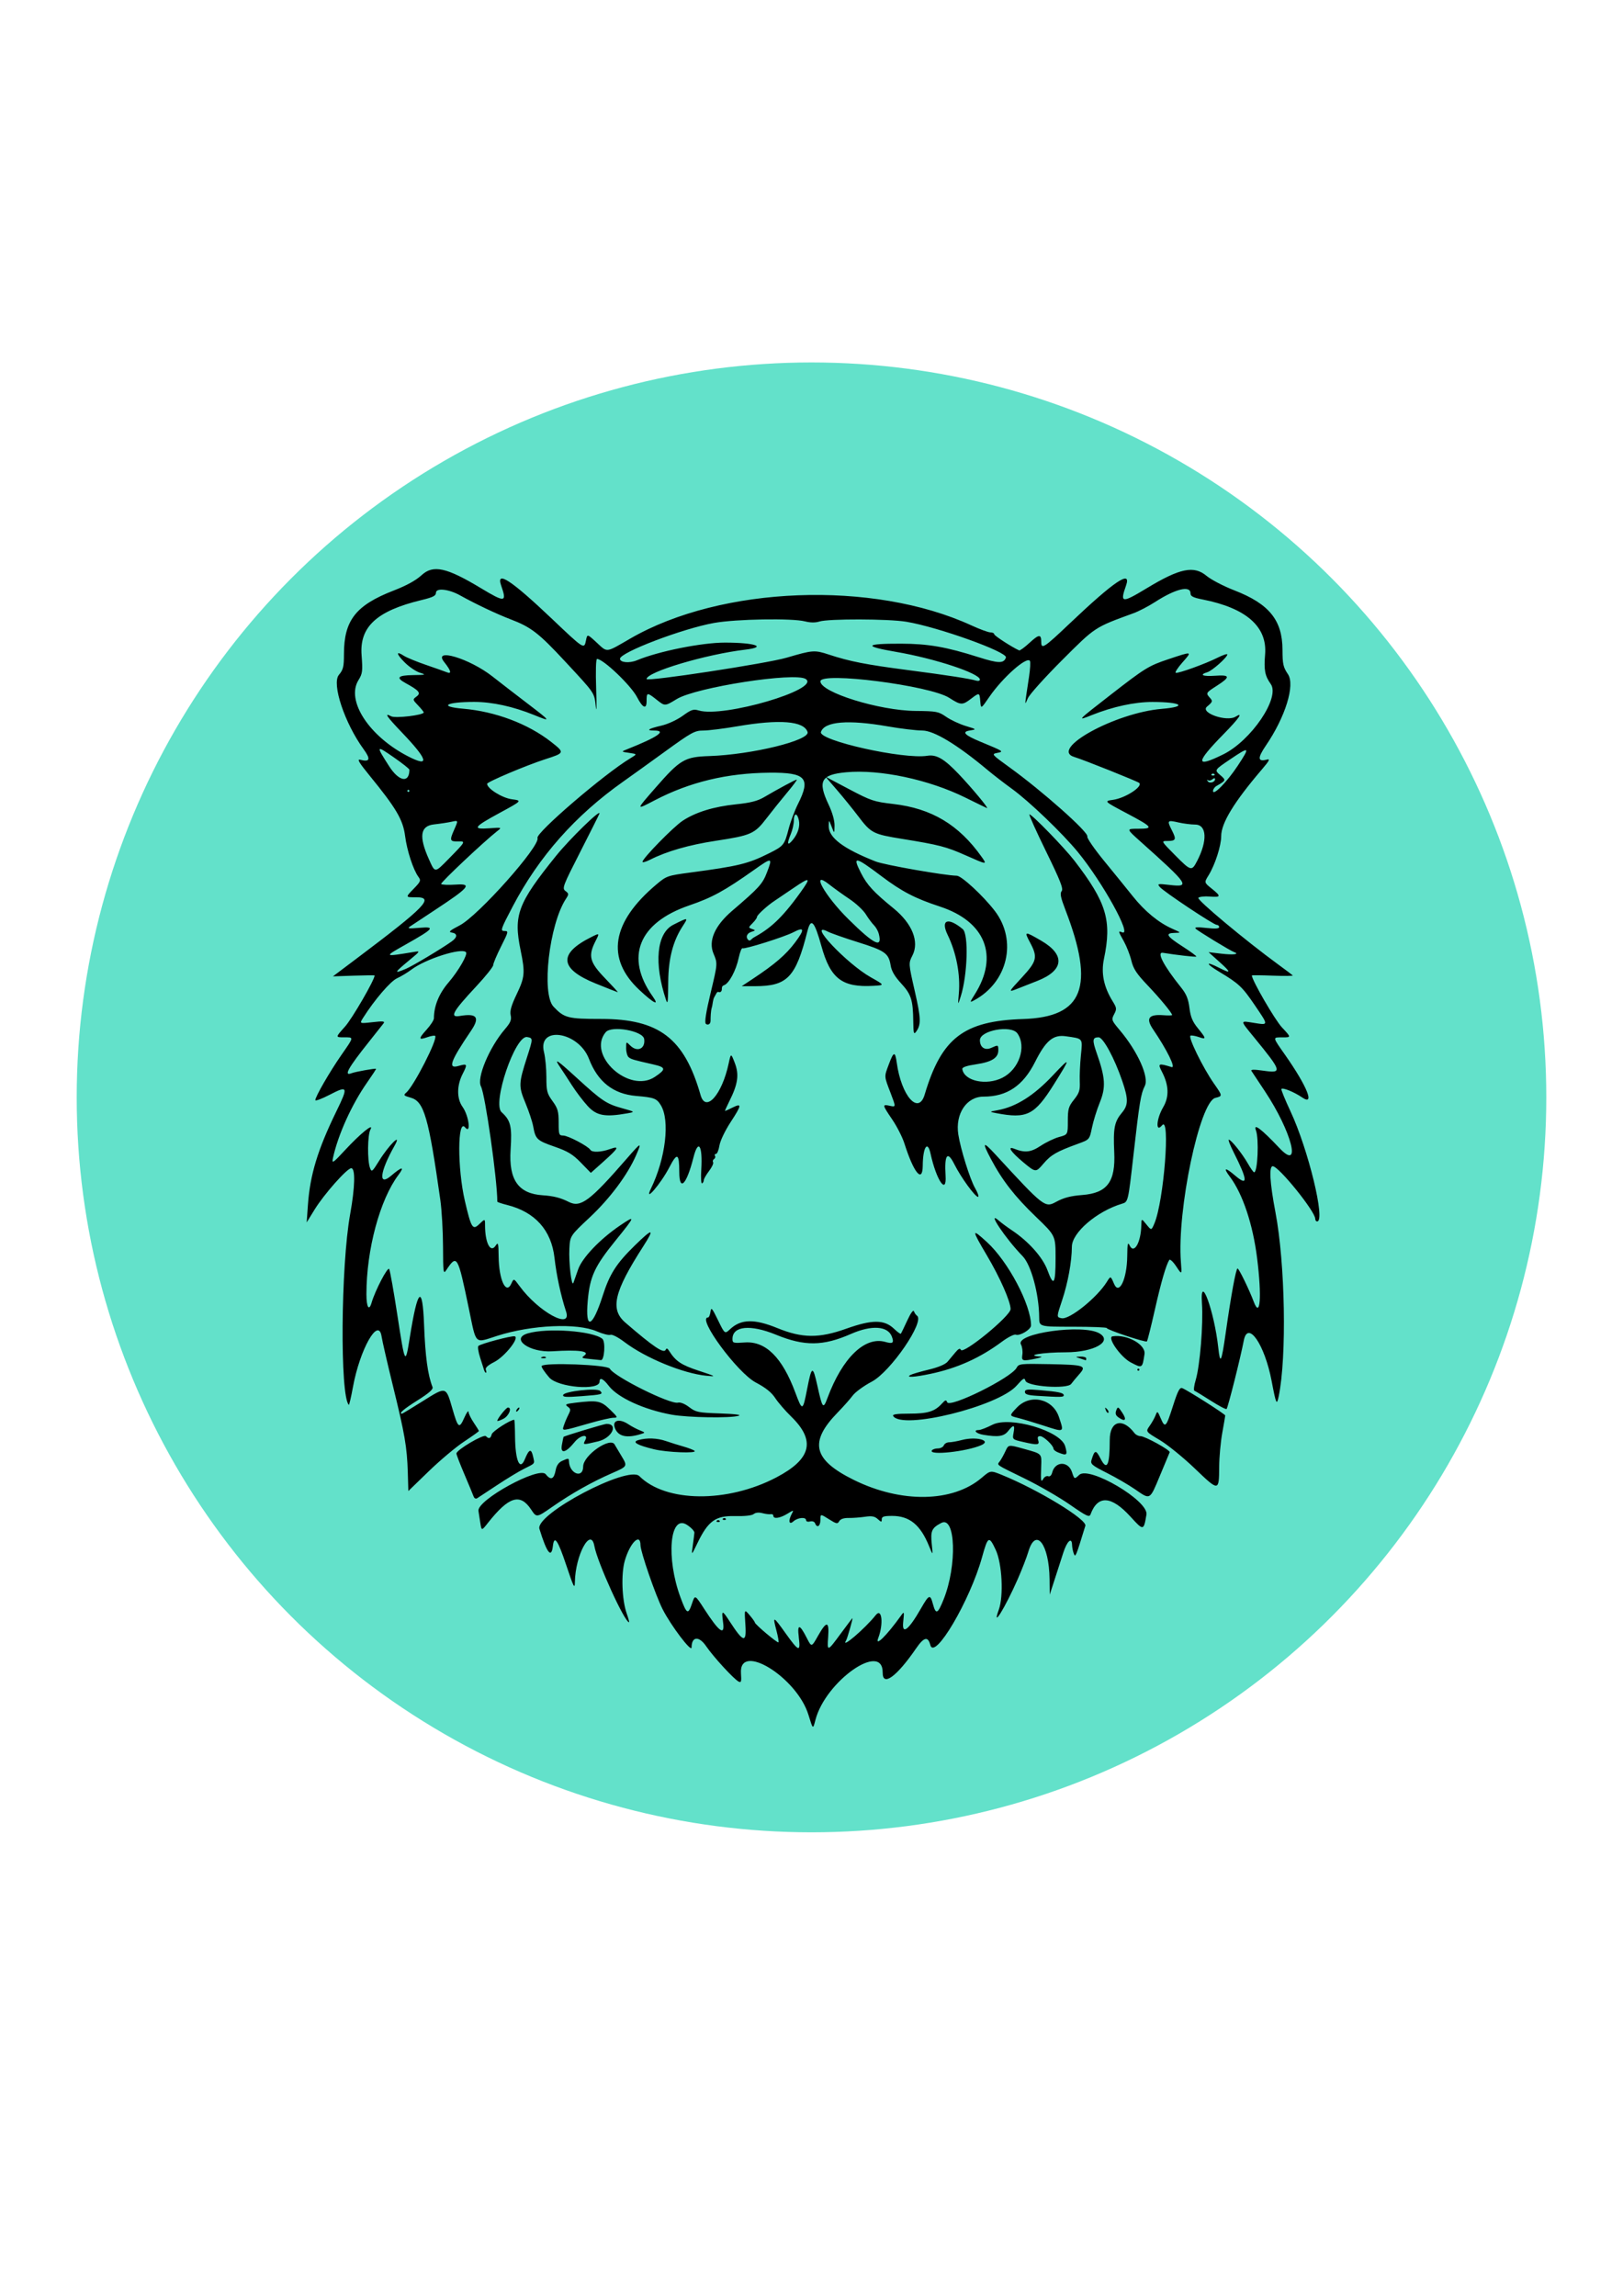 <?xml version="1.0" encoding="UTF-8" standalone="no"?>
<!-- Created with Inkscape (http://www.inkscape.org/) -->

<svg
   width="210mm"
   height="297mm"
   viewBox="0 0 210 297"
   version="1.1"
   id="svg1"
   xml:space="preserve"
   xmlns="http://www.w3.org/2000/svg"
   xmlns:svg="http://www.w3.org/2000/svg"><defs
     id="defs1" /><circle
     style="fill:#63e1ca;stroke-width:0.344;fill-opacity:1"
     id="path1"
     cx="105"
     cy="141.964"
     r="95.075" /><g
     id="layer1"><path
       style="fill:#000000"
       d="m 39.278,149.474 0.133,0.263 z m 65.333,72.386 c -1.486,-4.878 -9.029,-9.525 -8.736,-5.381 0.075,1.067 0.026,1.237 -0.309,1.058 -0.64,-0.343 -3.256,-3.194 -4.204,-4.582 -0.923,-1.351 -1.879,-1.264 -1.879,0.172 0,0.698 -2.66,-2.814 -3.744,-4.943 -0.907,-1.782 -2.861,-7.433 -2.866,-8.292 -0.011,-1.642 -1.354,-0.319 -2.027,1.997 -0.5,1.719 -0.38,5.067 0.245,6.851 0.217,0.618 0.353,1.124 0.304,1.124 -0.577,0 -4.108,-7.757 -4.492,-9.867 -0.458,-2.52 -2.462,1.183 -2.519,4.655 -0.016,0.977 -0.152,0.712 -1.124,-2.196 -1.087,-3.251 -1.551,-3.912 -1.722,-2.456 -0.195,1.66 -0.773,0.926 -1.741,-2.213 -0.587,-1.902 11.484,-8.273 12.931,-6.825 3.416,3.416 11.378,3.491 17.722,0.166 4.54,-2.379 5.121,-4.76 1.922,-7.874 -0.759,-0.738 -1.688,-1.815 -2.066,-2.393 -0.48,-0.734 -1.236,-1.34 -2.514,-2.013 -2.387,-1.257 -7.649,-8.407 -6.187,-8.407 0.123,0 0.268,-0.327 0.322,-0.728 0.088,-0.648 0.195,-0.529 0.977,1.076 0.878,1.804 0.878,1.804 1.573,1.154 1.404,-1.313 3.125,-1.35 6.109,-0.132 3.215,1.313 5.383,1.333 8.886,0.086 3.391,-1.208 4.947,-1.206 6.214,0.008 0.428,0.41 0.822,0.695 0.874,0.633 0.053,-0.062 0.425,-0.827 0.827,-1.701 0.458,-0.994 0.784,-1.439 0.873,-1.191 0.078,0.218 0.25,0.468 0.382,0.554 1.08,0.707 -3.405,7.257 -5.848,8.541 -1.018,0.535 -2.126,1.343 -2.461,1.794 -0.335,0.452 -1.205,1.431 -1.931,2.176 -3.755,3.849 -3.212,6.134 2.08,8.745 6.143,3.031 12.807,2.915 16.549,-0.288 1.126,-0.963 1.126,-0.963 2.625,-0.353 4.71,1.919 11.024,5.767 10.777,6.57 -1.245,4.05 -1.281,4.137 -1.49,3.614 -0.116,-0.291 -0.219,-0.807 -0.229,-1.147 -0.032,-1.053 -0.652,-0.491 -1.14,1.032 -0.253,0.79 -0.75,2.33 -1.104,3.422 l -0.644,1.984 -0.022,-1.984 c -0.051,-4.547 -1.787,-6.805 -2.745,-3.572 -0.216,0.728 -0.839,2.335 -1.384,3.572 -1.639,3.715 -3.381,6.527 -2.445,3.946 0.647,-1.784 0.432,-5.991 -0.398,-7.762 -0.866,-1.849 -1.006,-1.773 -1.765,0.963 -1.552,5.598 -6.16,13.416 -6.693,11.357 -0.301,-1.16 -0.826,-1.038 -1.832,0.426 -2.528,3.679 -4.345,5.002 -4.331,3.153 0.03,-4.123 -7.423,1.12 -8.705,6.124 -0.318,1.24 -0.318,1.24 -0.895,-0.655 z m -1.253,-10.048 c -0.222,-1.774 0.101,-1.747 1.034,0.089 0.613,1.206 0.613,1.206 1.453,-0.283 1.104,-1.956 1.46,-1.929 1.314,0.099 -0.144,1.993 -0.121,1.987 1.639,-0.403 0.8,-1.087 1.474,-1.977 1.497,-1.978 0.091,-0.001 -0.654,2.615 -0.821,2.886 -0.733,1.186 2.461,-1.545 3.841,-3.284 0.792,-0.998 1.025,1.129 0.324,2.957 -0.47,1.225 1.05,-0.259 2.904,-2.834 0.466,-0.648 0.468,-0.644 0.32,0.804 -0.172,1.687 0.701,1.01 2.302,-1.786 1.039,-1.814 1.194,-1.875 1.537,-0.603 0.39,1.448 0.627,1.348 1.404,-0.594 1.746,-4.362 1.544,-10.826 -0.309,-9.867 -1.235,0.639 -1.414,1.032 -1.238,2.716 0.161,1.535 0.161,1.535 -0.356,0.263 -1.116,-2.743 -2.522,-3.887 -4.777,-3.887 -1.067,0 -1.336,0.088 -1.336,0.438 0,0.398 -0.048,0.395 -0.516,-0.029 -0.4,-0.362 -0.771,-0.429 -1.654,-0.299 -0.626,0.093 -1.577,0.163 -2.114,0.156 -0.636,-0.008 -1.06,0.138 -1.217,0.418 -0.215,0.384 -0.36,0.355 -1.339,-0.263 -1.098,-0.693 -1.098,-0.693 -1.098,0.104 0,0.817 -0.434,1.088 -0.687,0.429 -0.082,-0.213 -0.357,-0.311 -0.653,-0.234 -0.282,0.074 -0.512,9.6e-4 -0.512,-0.162 0,-0.448 -1.085,-0.353 -1.633,0.142 -0.579,0.524 -0.703,-0.063 -0.209,-0.987 0.269,-0.502 0.254,-0.502 -0.595,0.016 -0.944,0.576 -1.797,0.697 -1.797,0.257 0,-0.152 -0.149,-0.246 -0.331,-0.21 -0.182,0.037 -0.67,-0.023 -1.084,-0.132 -0.472,-0.124 -0.894,-0.082 -1.13,0.115 -0.233,0.193 -1.172,0.294 -2.452,0.263 -2.487,-0.06 -3.447,0.635 -4.824,3.493 -0.791,1.642 -0.791,1.642 -0.609,0.347 0.1,-0.712 0.196,-1.47 0.212,-1.683 0.017,-0.213 -0.42,-0.677 -0.971,-1.03 -2.22,-1.422 -2.718,4.297 -0.82,9.417 0.806,2.174 0.983,2.262 1.492,0.743 0.376,-1.124 0.376,-1.124 1.575,0.728 1.926,2.978 2.673,3.523 2.442,1.782 -0.226,-1.7 -0.151,-1.711 0.875,-0.129 1.754,2.703 2.167,2.79 2.008,0.426 -0.14,-2.08 -0.14,-2.08 0.538,-1.286 0.373,0.437 0.682,0.869 0.687,0.96 0.014,0.247 2.927,2.693 3.055,2.565 0.06,-0.06 -0.06,-0.754 -0.268,-1.54 -0.508,-1.925 -0.436,-1.902 1.206,0.394 1.702,2.381 1.932,2.448 1.688,0.495 z M 92.747,196.724 c 0.097,-0.097 0.256,-0.097 0.353,0 0.097,0.097 0.018,0.176 -0.176,0.176 -0.194,0 -0.273,-0.079 -0.176,-0.176 z m 0.794,-0.265 c 0.097,-0.097 0.256,-0.097 0.353,0 0.097,0.097 0.018,0.176 -0.176,0.176 -0.194,0 -0.273,-0.079 -0.176,-0.176 z M 104.433,179.698 c 0.592,-3.046 0.738,-3.095 1.324,-0.448 0.66,2.982 0.754,3.097 1.311,1.599 1.934,-5.198 4.84,-8.008 7.495,-7.247 0.962,0.276 1.143,0.125 0.833,-0.695 -0.522,-1.38 -2.615,-1.516 -5.286,-0.343 -3.621,1.589 -6.015,1.613 -9.716,0.097 -3.306,-1.354 -5.619,-1.127 -5.619,0.552 0,0.535 0.102,0.564 1.593,0.456 2.699,-0.195 4.846,1.93 6.533,6.467 0.916,2.462 0.972,2.446 1.532,-0.438 z m -42.286,17.314 c -0.091,-0.57 -0.198,-1.269 -0.239,-1.553 -0.202,-1.408 7.844,-5.804 8.694,-4.749 0.674,0.836 1.073,0.672 1.299,-0.533 0.11,-0.588 0.385,-0.985 0.816,-1.181 0.819,-0.373 0.888,-0.371 0.9,0.034 0.049,1.628 1.835,2.301 1.838,0.692 0.003,-1.477 3.617,-3.948 4.099,-2.802 0.014,0.033 0.393,0.67 0.844,1.415 0.818,1.355 0.818,1.355 -1.2,2.238 -2.636,1.153 -5.241,2.621 -7.747,4.365 -2.024,1.409 -2.024,1.409 -2.724,0.35 -1.423,-2.151 -2.892,-1.699 -5.596,1.724 -0.819,1.037 -0.819,1.037 -0.984,0 z m 84.128,-0.805 c -2.475,-2.72 -4.236,-2.825 -5.168,-0.308 -0.156,0.423 -0.49,0.267 -2.684,-1.256 -1.378,-0.956 -3.994,-2.467 -5.813,-3.357 -3.925,-1.921 -3.63,-1.713 -3.226,-2.269 0.18,-0.248 0.501,-0.83 0.715,-1.294 0.388,-0.844 0.388,-0.844 2.292,-0.316 2.485,0.689 2.389,0.593 2.327,2.314 -0.07,1.915 -0.032,2.119 0.289,1.569 0.145,-0.249 0.424,-0.39 0.621,-0.315 0.217,0.083 0.418,-0.103 0.512,-0.474 0.374,-1.479 2.083,-1.518 2.565,-0.058 0.311,0.943 0.311,0.943 0.93,0.361 1.284,-1.206 9.005,3.346 8.704,5.132 -0.356,2.114 -0.382,2.117 -2.063,0.271 z m -85.015,-2.665 c -0.095,-0.263 -0.629,-1.549 -1.187,-2.859 -0.559,-1.31 -1.016,-2.501 -1.016,-2.646 -0.001,-0.465 3.516,-2.542 3.809,-2.249 0.394,0.394 0.611,0.324 0.76,-0.244 0.102,-0.389 2.406,-1.872 2.909,-1.872 0.048,0 0.096,0.982 0.107,2.183 0.028,3.12 0.625,4.487 1.271,2.91 0.547,-1.334 0.827,-1.415 1.069,-0.312 0.209,0.949 0.308,0.818 -1.195,1.569 -0.655,0.327 -2.203,1.264 -3.44,2.083 -1.237,0.818 -2.399,1.584 -2.582,1.701 -0.213,0.137 -0.395,0.041 -0.505,-0.264 z m 85.613,-0.87 c -0.814,-0.565 -2.456,-1.52 -3.65,-2.122 -1.923,-0.97 -2.15,-1.16 -1.994,-1.671 0.409,-1.338 0.567,-1.362 1.171,-0.18 0.83,1.627 1.191,0.895 1.191,-2.414 0,-2.481 1.65,-2.936 3.204,-0.884 0.162,0.213 0.507,0.388 0.768,0.388 0.586,0 3.893,1.823 3.782,2.084 -0.045,0.104 -0.611,1.464 -1.259,3.021 -1.337,3.214 -1.229,3.154 -3.212,1.778 z M 52.765,190.459 c -0.099,-3.251 -0.387,-4.926 -1.918,-11.153 -0.715,-2.91 -1.379,-5.798 -1.474,-6.416 -0.402,-2.603 -2.811,1.655 -3.707,6.551 -0.241,1.318 -0.482,2.352 -0.536,2.298 -1.152,-1.152 -1.033,-17.961 0.174,-24.649 0.638,-3.532 0.696,-5.963 0.144,-5.963 -0.537,0 -3.517,3.361 -4.739,5.344 l -1.027,1.668 0.16,-2.263 c 0.275,-3.891 1.269,-7.161 3.677,-12.096 1.574,-3.225 1.507,-3.385 -0.885,-2.144 -1.008,0.523 -1.834,0.831 -1.834,0.683 0,-0.443 1.834,-3.623 3.345,-5.8 1.697,-2.445 1.679,-2.324 0.334,-2.324 -1.083,0 -1.083,0 0.159,-1.382 0.926,-1.03 3.832,-6.046 3.834,-6.617 1.42e-4,-0.039 -1.214,-0.029 -2.697,0.022 l -2.698,0.092 3.16,-2.378 c 8.826,-6.641 10.011,-7.866 7.596,-7.855 -1.386,0.007 -1.386,0.007 -0.347,-1.058 0.948,-0.972 1.005,-1.11 0.658,-1.578 -0.673,-0.909 -1.487,-3.404 -1.731,-5.307 -0.266,-2.079 -1.15,-3.583 -4.57,-7.772 -1.395,-1.71 -1.682,-2.193 -1.231,-2.075 1.254,0.328 1.381,-0.067 0.438,-1.36 -2.46,-3.376 -4.158,-8.482 -3.2,-9.621 0.56,-0.666 0.653,-1.043 0.654,-2.673 0.003,-4.386 1.527,-6.335 6.443,-8.24 1.658,-0.642 2.871,-1.31 3.596,-1.979 1.505,-1.389 3.221,-1.014 7.697,1.685 3.119,1.88 3.371,1.847 2.605,-0.349 -0.702,-2.015 1.308,-0.694 6.606,4.339 4.136,3.929 4.135,3.929 4.372,2.745 0.165,-0.827 0.165,-0.827 1.35,0.265 1.468,1.353 1.126,1.392 4.398,-0.5 11.745,-6.793 31.391,-7.545 44.13,-1.688 1.076,0.494 2.177,0.899 2.447,0.899 0.271,0 0.492,0.108 0.492,0.239 0,0.188 2.267,1.657 3.228,2.093 0.102,0.046 0.709,-0.399 1.349,-0.988 1.215,-1.119 1.509,-1.141 1.509,-0.109 0,1 0.359,0.768 3.632,-2.341 5.821,-5.529 8.079,-7.051 7.336,-4.946 -0.803,2.276 -0.563,2.305 2.704,0.329 4.269,-2.583 6.081,-2.955 7.72,-1.586 0.588,0.491 2.202,1.332 3.587,1.869 4.513,1.749 6.226,3.862 6.236,7.694 0.005,1.851 0.095,2.252 0.703,3.148 0.951,1.399 -0.324,5.534 -2.847,9.23 -1.112,1.629 -1.076,2.14 0.127,1.825 0.448,-0.117 0.318,0.14 -0.625,1.244 -3.631,4.249 -5.29,6.967 -5.29,8.668 0,1.238 -0.794,3.701 -1.629,5.051 -0.58,0.939 -0.58,0.939 0.392,1.719 1.259,1.01 1.226,1.149 -0.243,1.033 -0.668,-0.053 -1.331,0.019 -1.473,0.161 -0.245,0.245 6.055,5.503 10.361,8.648 0.946,0.691 1.779,1.318 1.852,1.393 0.073,0.075 -1.088,0.09 -2.58,0.032 -1.492,-0.058 -2.712,-0.069 -2.712,-0.025 0,0.6 2.977,5.739 3.89,6.715 1.209,1.293 1.209,1.293 0.115,1.293 -1.359,0 -1.377,-0.121 0.336,2.324 2.824,4.033 3.845,6.588 2.18,5.456 -1.05,-0.713 -2.498,-1.307 -2.699,-1.106 -0.066,0.066 0.46,1.36 1.169,2.875 2.318,4.952 4.575,14.264 3.457,14.264 -0.135,0 -0.245,-0.15 -0.245,-0.334 0,-0.958 -4.726,-6.81 -5.5,-6.81 -0.503,0 -0.379,2.129 0.349,5.953 1.263,6.641 1.477,18.684 0.423,23.812 -0.253,1.232 -0.34,1.044 -0.916,-1.984 -0.898,-4.721 -3.085,-7.902 -3.6,-5.234 -0.438,2.272 -2.05,8.679 -2.229,8.857 -0.08,0.08 -0.995,-0.399 -2.035,-1.064 -1.039,-0.665 -1.995,-1.245 -2.123,-1.289 -0.128,-0.044 -0.055,-0.671 0.163,-1.394 0.553,-1.836 0.994,-7.244 0.808,-9.93 -0.283,-4.11 1.598,1.019 2.114,5.764 0.244,2.247 0.413,1.916 0.953,-1.876 0.705,-4.951 1.336,-8.386 1.54,-8.386 0.176,0 1.512,2.743 2.095,4.299 0.841,2.248 1.063,-0.609 0.436,-5.632 -0.545,-4.374 -1.865,-8.324 -3.515,-10.525 -0.915,-1.219 -0.637,-1.279 0.685,-0.148 1.68,1.438 1.623,0.597 -0.205,-3.024 -0.455,-0.902 -0.737,-1.638 -0.625,-1.635 0.299,0.007 1.741,1.816 2.474,3.102 0.351,0.617 0.712,1.123 0.801,1.124 0.458,0.006 0.646,-4.34 0.234,-5.423 -0.385,-1.013 0.691,-0.204 3.037,2.282 2.934,3.111 1.6,-2.112 -1.878,-7.348 -0.855,-1.288 -1.638,-2.469 -1.74,-2.624 -0.13,-0.199 0.325,-0.209 1.534,-0.035 2.5,0.359 2.436,0.13 -1.182,-4.297 -1.872,-2.29 -1.87,-2.182 -0.021,-1.886 1.899,0.303 1.896,0.354 0.139,-2.233 -1.663,-2.448 -2.078,-2.84 -4.651,-4.387 -1.795,-1.079 -1.795,-1.421 0,-0.505 1.58,0.806 1.59,0.627 0.043,-0.759 l -1.412,-1.266 1.676,0.198 c 1.533,0.181 2.403,0.068 1.624,-0.211 -0.509,-0.182 -4.682,-2.724 -4.973,-3.029 -0.184,-0.193 0.239,-0.221 1.389,-0.092 1.137,0.127 1.654,0.094 1.654,-0.105 0,-0.16 -0.14,-0.291 -0.311,-0.291 -0.401,0 -6.874,-4.307 -7.369,-4.904 -0.351,-0.423 -0.266,-0.44 1.257,-0.264 2.735,0.317 2.52,-0.005 -3.759,-5.616 -1.848,-1.652 -1.848,-1.652 -0.331,-1.652 2.093,0 1.946,-0.203 -1.445,-2 -2.962,-1.57 -2.962,-1.57 -1.752,-1.743 1.57,-0.225 3.863,-1.71 3.37,-2.183 -0.21,-0.201 -7.254,-3.018 -8.38,-3.351 -3.338,-0.986 5.263,-5.729 11.303,-6.233 3.397,-0.283 2.582,-0.885 -1.206,-0.891 -2.31,-0.004 -5.108,0.6 -7.845,1.693 -1.962,0.784 -1.984,0.808 2.428,-2.623 4.456,-3.464 4.926,-3.753 7.487,-4.607 3.125,-1.041 3.097,-1.048 1.793,0.433 -0.605,0.688 -0.991,1.287 -0.856,1.332 0.324,0.108 3.835,-1.161 5.417,-1.958 0.691,-0.348 1.257,-0.536 1.257,-0.418 0,0.369 -1.954,2.108 -2.58,2.296 -1.116,0.335 -0.599,0.574 0.992,0.459 1.958,-0.142 2.018,0.147 0.265,1.272 -1.475,0.947 -1.487,0.968 -0.915,1.6 0.372,0.411 0.338,0.51 -0.392,1.124 -0.941,0.791 2.556,2.013 3.706,1.295 1.042,-0.651 0.454,0.204 -1.539,2.238 -3.689,3.765 -3.709,4.437 -0.08,2.652 3.638,-1.789 7.408,-7.362 6.162,-9.11 -0.755,-1.058 -0.901,-1.821 -0.732,-3.815 0.306,-3.599 -2.432,-6.01 -8.087,-7.123 -1.219,-0.24 -1.563,-0.413 -1.563,-0.787 0,-1.068 -1.937,-0.599 -4.578,1.108 -0.848,0.548 -2.1,1.201 -2.782,1.45 -5.093,1.861 -4.925,1.751 -9.24,6.061 -2.218,2.215 -4.213,4.431 -4.434,4.924 -0.456,1.016 -0.469,1.288 0.14,-2.755 0.149,-0.99 0.201,-1.913 0.116,-2.051 -0.392,-0.635 -3.525,2.137 -5.249,4.644 -1.092,1.587 -1.092,1.587 -1.174,0.595 -0.097,-1.176 -0.106,-1.178 -1.217,-0.331 -1.102,0.84 -1.301,0.831 -2.805,-0.135 -2.489,-1.597 -16.665,-3.411 -16.665,-2.132 0,1.419 7.599,3.784 12.303,3.829 2.729,0.026 2.976,0.074 3.969,0.762 0.582,0.404 1.713,0.934 2.514,1.178 1.455,0.443 1.455,0.443 0.529,0.592 -1.066,0.171 -0.649,0.606 1.389,1.449 3.041,1.258 3.057,1.269 2.185,1.445 -0.778,0.157 -0.75,0.19 1.565,1.861 4.267,3.08 10.285,8.426 10.081,8.955 -0.073,0.191 0.911,1.62 2.188,3.177 1.276,1.557 2.944,3.612 3.706,4.567 1.55,1.941 3.333,3.407 5.093,4.187 1.177,0.522 1.177,0.522 0.317,0.54 -1.288,0.028 -1.057,0.425 1.02,1.756 1.034,0.663 1.834,1.251 1.778,1.308 -0.08,0.08 -2.598,-0.204 -4.319,-0.488 -0.858,-0.141 0.101,1.688 2.356,4.497 0.673,0.838 0.93,1.467 1.076,2.633 0.148,1.181 0.397,1.782 1.092,2.63 1.102,1.345 1.116,1.489 0.112,1.139 -0.433,-0.151 -0.912,-0.233 -1.064,-0.183 -0.37,0.123 1.593,4.141 3.023,6.186 1.14,1.631 1.14,1.631 0.185,1.867 -2.026,0.501 -4.979,14.578 -4.454,21.232 0.133,1.681 0.133,1.681 -0.602,0.571 -0.404,-0.611 -0.811,-0.987 -0.904,-0.836 -0.43,0.695 -1.058,2.869 -1.873,6.477 -0.487,2.159 -0.946,3.985 -1.02,4.059 -0.17,0.17 -5.201,-1.504 -5.201,-1.73 -4e-5,-0.092 -1.964,-0.168 -4.365,-0.168 -4.364,0 -4.364,0 -4.371,-1.191 -0.016,-3.028 -1.038,-6.809 -2.148,-7.944 -2.194,-2.245 -4.748,-6.06 -3.073,-4.59 0.327,0.287 1.085,0.848 1.685,1.248 2.175,1.45 4,3.502 4.616,5.191 0.794,2.178 1.04,1.799 1.04,-1.597 0,-2.898 0,-2.898 -2.546,-5.342 -2.733,-2.624 -4.344,-4.693 -5.824,-7.484 -1.173,-2.21 -1.041,-2.344 0.576,-0.587 6.289,6.832 6.415,6.931 7.859,6.145 0.997,-0.542 1.865,-0.77 3.386,-0.889 3.237,-0.252 4.319,-1.703 4.139,-5.547 -0.145,-3.088 0.021,-3.938 0.992,-5.093 0.839,-0.997 0.848,-1.757 0.053,-4.091 -1.007,-2.957 -2.475,-5.669 -3.068,-5.669 -0.796,0 -0.84,0.35 -0.253,2.019 1.134,3.226 1.209,4.441 0.398,6.437 -0.375,0.924 -0.826,2.376 -1.002,3.227 -0.32,1.548 -0.32,1.548 -1.788,2.082 -2.797,1.018 -3.502,1.422 -4.492,2.58 -0.994,1.163 -0.994,1.163 -2.623,-0.192 -1.582,-1.317 -2.118,-2.115 -1.166,-1.739 1.394,0.551 2.16,0.467 3.428,-0.375 0.698,-0.464 1.775,-0.979 2.393,-1.146 1.124,-0.303 1.124,-0.303 1.124,-2.064 0,-1.562 0.09,-1.875 0.801,-2.769 0.683,-0.859 0.793,-1.207 0.744,-2.351 -0.032,-0.739 0.034,-2.255 0.145,-3.369 0.228,-2.278 0.325,-2.156 -1.973,-2.48 -1.618,-0.228 -2.572,0.574 -3.954,3.323 -1.554,3.091 -3.635,4.49 -6.678,4.49 -2.186,0 -3.667,2.22 -3.258,4.884 0.292,1.9 1.511,5.801 2.174,6.956 0.355,0.618 0.525,1.124 0.378,1.124 -0.383,0 -2.216,-2.526 -3.07,-4.231 -0.892,-1.782 -1.294,-1.245 -1.127,1.506 0.156,2.566 -1.197,0.569 -1.948,-2.877 -0.384,-1.761 -0.987,-0.823 -1.007,1.566 -0.02,2.323 -1.159,0.947 -2.369,-2.862 -0.257,-0.81 -0.963,-2.202 -1.569,-3.094 -1.313,-1.934 -1.326,-2.007 -0.312,-1.784 0.789,0.173 0.789,0.173 0.1,-1.633 -0.866,-2.268 -0.853,-2.077 -0.242,-3.724 0.627,-1.69 0.821,-1.734 1.026,-0.235 0.59,4.305 2.812,6.844 3.618,4.135 2.179,-7.325 5.051,-9.527 12.74,-9.771 7.796,-0.247 9.311,-4.154 5.472,-14.111 -0.622,-1.614 -0.729,-2.147 -0.488,-2.438 0.245,-0.295 -0.173,-1.359 -2.027,-5.15 -1.285,-2.628 -2.25,-4.777 -2.144,-4.776 0.34,0.003 4.537,4.324 5.819,5.991 4.168,5.417 4.864,7.736 3.82,12.72 -0.386,1.84 -0.021,3.608 1.128,5.466 0.531,0.859 0.547,0.999 0.192,1.676 -0.374,0.713 -0.348,0.785 0.728,2.062 2.331,2.766 3.817,6.08 3.239,7.222 -0.516,1.02 -0.69,2.079 -1.464,8.912 -0.689,6.08 -0.689,6.08 -1.482,6.317 -3.249,0.972 -6.479,3.74 -6.488,5.56 -0.009,1.925 -0.512,4.682 -1.265,6.933 -0.732,2.19 -0.732,2.19 -0.062,2.323 1.023,0.203 4.599,-2.674 5.857,-4.712 0.483,-0.782 0.483,-0.782 0.928,0.265 0.651,1.531 1.673,-0.618 1.705,-3.583 0.018,-1.64 0.072,-1.88 0.312,-1.382 0.562,1.167 1.455,-0.365 1.507,-2.587 0.022,-0.926 0.022,-0.926 0.663,-0.132 0.641,0.794 0.641,0.794 1.035,-0.138 1.221,-2.888 2.092,-14.033 0.992,-12.694 -0.863,1.05 -0.753,-0.807 0.137,-2.326 0.802,-1.368 0.748,-2.863 -0.164,-4.614 -0.557,-1.068 -0.456,-1.115 1.258,-0.587 0.594,0.183 -0.586,-2.22 -2.397,-4.883 -0.972,-1.429 -0.574,-1.973 1.339,-1.827 0.618,0.047 1.124,0.036 1.124,-0.024 0,-0.261 -1.563,-2.155 -3.189,-3.863 -1.41,-1.481 -1.827,-2.117 -2.083,-3.175 -0.176,-0.728 -0.61,-1.844 -0.964,-2.481 -0.763,-1.372 -0.765,-1.386 -0.216,-1.175 1.324,0.508 -2.526,-6.464 -5.724,-10.367 -2.024,-2.47 -6.311,-6.582 -8.558,-8.21 -0.999,-0.723 -2.42,-1.821 -3.158,-2.439 -3.888,-3.255 -6.926,-5.094 -8.42,-5.096 -0.783,-9.6e-4 -2.792,-0.241 -4.465,-0.533 -5.15,-0.899 -8.206,-0.645 -8.661,0.72 -0.367,1.101 10.703,3.577 13.77,3.079 1.173,-0.19 2.173,0.39 4.033,2.343 1.733,1.819 4.006,4.558 3.669,4.421 -0.144,-0.059 -1.389,-0.664 -2.767,-1.346 -4.731,-2.341 -11.08,-3.69 -15.452,-3.284 -3.253,0.302 -3.704,1.132 -2.267,4.169 0.496,1.047 0.786,2.075 0.774,2.736 -0.02,1.058 -0.02,1.058 -0.377,0.132 -0.357,-0.926 -0.357,-0.926 -0.377,-0.102 -0.037,1.505 1.854,2.94 6.065,4.603 1.141,0.451 8.929,1.818 10.503,1.844 0.622,0.01 3.431,2.609 4.918,4.55 2.941,3.84 1.69,9.234 -2.685,11.576 -0.575,0.308 -0.572,0.284 0.105,-0.788 3.136,-4.968 1.362,-9.422 -4.522,-11.349 -3.193,-1.046 -4.92,-1.942 -7.525,-3.903 -3.482,-2.622 -3.827,-2.678 -2.686,-0.437 0.793,1.559 1.64,2.477 4.223,4.58 2.407,1.96 3.347,4.303 2.441,6.08 -0.521,1.021 -0.521,1.021 0.296,4.609 0.809,3.551 0.835,4.361 0.171,5.265 -0.293,0.398 -0.345,0.207 -0.364,-1.323 -0.033,-2.79 -0.264,-3.514 -1.571,-4.931 -0.831,-0.901 -1.241,-1.605 -1.357,-2.331 -0.249,-1.559 -0.73,-1.902 -4.195,-2.986 -1.746,-0.546 -3.502,-1.162 -3.903,-1.367 -2.873,-1.476 2.383,4.125 5.535,5.899 1.807,1.017 1.807,1.017 0.352,1.101 -4.059,0.235 -5.572,-0.914 -6.74,-5.119 -0.906,-3.262 -1.361,-3.753 -1.815,-1.956 -1.509,5.984 -2.59,7.118 -6.788,7.122 l -1.716,0.001 1.452,-0.962 c 2.84,-1.882 4.254,-3.099 5.449,-4.688 1.283,-1.707 1.224,-2.081 -0.209,-1.332 -1.152,0.603 -6.33,2.233 -6.587,2.074 -0.11,-0.068 -0.332,0.491 -0.493,1.242 -0.356,1.662 -1.263,3.341 -1.916,3.548 -0.265,0.084 -0.267,0.32 -0.267,0.524 0,0.216 -0.161,0.438 -0.386,0.352 -0.265,-0.102 -0.309,0.196 -0.573,0.625 -0.222,0.361 -0.21,0.968 -0.343,1.39 -0.133,0.422 -0.157,1.238 -0.157,1.682 0,0.548 -0.43,0.592 -0.614,0.409 -0.183,-0.183 0.02,-1.479 0.632,-4.038 0.901,-3.769 0.901,-3.769 0.364,-5.04 -0.698,-1.652 0.155,-3.607 2.42,-5.545 3.483,-2.981 3.924,-3.467 4.497,-4.966 0.751,-1.961 0.672,-1.976 -1.674,-0.317 -3.822,2.704 -5.408,3.573 -8.386,4.592 -6.565,2.247 -8.342,6.696 -4.71,11.797 0.901,1.266 0.117,0.877 -1.744,-0.864 -4.356,-4.075 -3.597,-8.764 2.212,-13.651 1.302,-1.096 1.434,-1.142 4.332,-1.529 6.345,-0.846 7.512,-1.132 10.281,-2.516 1.843,-0.921 1.956,-1.064 2.493,-3.139 0.242,-0.934 0.788,-2.389 1.214,-3.234 1.685,-3.339 1.012,-4.075 -3.687,-4.034 -5.494,0.048 -10.314,1.205 -14.838,3.56 -2.499,1.302 -2.502,1.351 0.085,-1.613 3.188,-3.653 3.765,-3.993 6.964,-4.099 5.508,-0.183 13.07,-2.036 12.711,-3.115 -0.474,-1.422 -3.605,-1.675 -9.087,-0.736 -1.762,0.302 -3.746,0.549 -4.407,0.549 -1.105,0 -1.505,0.219 -4.946,2.712 -2.059,1.492 -4.502,3.248 -5.43,3.903 -6.185,4.366 -10.875,9.664 -14.271,16.12 -1.559,2.964 -1.639,3.195 -1.096,3.195 0.565,0 0.551,0.066 -0.427,2.012 -0.556,1.107 -1.011,2.189 -1.011,2.405 0,0.216 -0.982,1.446 -2.183,2.733 -3.074,3.295 -3.508,4.076 -2.137,3.845 2.218,-0.375 2.633,0.167 1.458,1.901 -2.694,3.976 -3.051,4.972 -1.636,4.566 1.161,-0.333 1.2,-0.257 0.538,1.041 -0.764,1.498 -0.767,3.186 -0.006,4.253 0.83,1.166 1.131,3.626 0.323,2.643 -0.984,-1.197 -1.002,5.315 -0.027,9.505 0.82,3.524 1.011,3.838 1.848,3.036 0.765,-0.733 0.765,-0.733 0.765,0.125 0,2.281 0.703,3.647 1.364,2.652 0.335,-0.505 0.373,-0.373 0.394,1.389 0.037,3.039 0.96,5.012 1.644,3.512 0.318,-0.697 0.318,-0.697 1.065,0.324 2.437,3.332 6.817,5.724 6.017,3.286 -0.681,-2.074 -1.24,-4.67 -1.497,-6.944 -0.405,-3.581 -2.52,-5.938 -6.142,-6.843 -0.691,-0.173 -1.257,-0.365 -1.257,-0.426 0,-2.834 -1.569,-13.883 -2.117,-14.906 -0.579,-1.083 1.072,-5.034 3.089,-7.391 0.744,-0.87 0.89,-1.22 0.757,-1.825 -0.121,-0.549 0.085,-1.269 0.773,-2.704 1.058,-2.208 1.111,-2.794 0.513,-5.686 -0.942,-4.556 -0.379,-6.059 4.576,-12.209 1.78,-2.209 5.881,-6.201 5.616,-5.466 -0.061,0.168 -1.182,2.404 -2.491,4.97 -2.244,4.396 -2.353,4.686 -1.898,5.031 0.447,0.338 0.452,0.414 0.066,1.003 -2.17,3.312 -3.204,12.288 -1.608,13.965 1.39,1.462 1.856,1.581 6.157,1.581 7.503,0 10.766,2.499 12.869,9.856 0.663,2.318 2.763,-0.039 3.628,-4.072 0.297,-1.386 0.297,-1.386 0.801,-0.079 0.579,1.501 0.403,2.726 -0.711,4.945 -0.347,0.691 -0.594,1.257 -0.55,1.257 0.044,0 0.464,-0.191 0.932,-0.424 1.268,-0.632 1.24,-0.362 -0.189,1.826 -0.751,1.151 -1.372,2.447 -1.473,3.073 -0.095,0.595 -0.298,1.082 -0.45,1.082 -0.152,0 -0.209,0.111 -0.125,0.246 0.084,0.135 0.029,0.322 -0.121,0.415 -0.15,0.093 -0.205,0.279 -0.122,0.414 0.083,0.135 -0.153,0.644 -0.525,1.131 -0.372,0.488 -0.676,1.017 -0.676,1.177 0,0.16 -0.101,0.352 -0.224,0.429 -0.123,0.076 -0.172,-0.72 -0.107,-1.77 0.194,-3.163 -0.387,-4.057 -1.016,-1.567 -0.891,3.524 -1.825,4.463 -1.831,1.84 -0.006,-2.422 -0.269,-2.542 -1.285,-0.583 -1.106,2.134 -3.337,4.721 -2.385,2.765 1.902,-3.905 2.489,-8.818 1.288,-10.792 -0.54,-0.888 -0.859,-1.008 -3.2,-1.207 -2.957,-0.251 -4.964,-1.83 -6.101,-4.8 -1.361,-3.557 -6.695,-4.337 -5.817,-0.85 0.168,0.668 0.306,2.116 0.306,3.217 0,1.804 0.078,2.11 0.794,3.098 0.684,0.944 0.794,1.329 0.794,2.776 0,1.565 0.041,1.68 0.595,1.683 0.616,0.003 3.208,1.367 3.502,1.844 0.226,0.366 1.383,0.321 2.56,-0.099 1.277,-0.456 1.095,-0.12 -0.898,1.66 l -1.594,1.423 -1.295,-1.329 c -1.055,-1.083 -1.688,-1.466 -3.424,-2.07 -2.262,-0.788 -2.444,-0.961 -2.741,-2.621 -0.104,-0.582 -0.549,-1.925 -0.989,-2.985 -0.913,-2.199 -0.902,-2.546 0.189,-5.945 0.792,-2.467 0.792,-2.481 0.016,-2.621 -1.542,-0.278 -4.555,8.59 -3.303,9.723 1.178,1.066 1.362,1.833 1.165,4.853 -0.255,3.902 1.002,5.687 4.151,5.893 1.403,0.092 2.324,0.326 3.359,0.853 1.553,0.79 2.735,-0.089 7.51,-5.582 1.899,-2.185 1.986,-2.218 1.222,-0.46 -1.101,2.532 -3.372,5.581 -5.983,8.032 -2.563,2.405 -2.563,2.405 -2.654,4.053 -0.099,1.793 0.289,5.068 0.524,4.426 0.08,-0.218 0.352,-0.992 0.604,-1.72 0.525,-1.514 2.823,-3.925 5.433,-5.697 2.039,-1.385 1.994,-1.233 -0.572,1.93 -2.734,3.369 -3.339,4.68 -3.616,7.834 -0.336,3.835 0.598,3.508 1.939,-0.678 0.902,-2.816 1.756,-4.151 4.155,-6.498 2.341,-2.289 2.613,-2.256 1.078,0.132 -3.779,5.876 -4.304,8.121 -2.304,9.848 3.639,3.141 4.996,4.054 5.224,3.512 0.098,-0.233 0.223,-0.194 0.432,0.136 0.853,1.348 1.57,1.83 3.838,2.577 2.278,0.751 2.321,0.779 0.989,0.648 -3.023,-0.297 -7.888,-2.3 -10.609,-4.367 -0.803,-0.61 -1.586,-1.012 -1.805,-0.928 -0.213,0.082 -1.004,-0.119 -1.758,-0.446 -2.552,-1.108 -8.423,-0.846 -12.874,0.574 -3.018,0.963 -2.686,1.282 -3.692,-3.55 -1.436,-6.899 -1.521,-7.043 -2.928,-4.932 -0.363,0.544 -0.398,0.28 -0.408,-3.057 -0.006,-2.009 -0.163,-4.724 -0.348,-6.034 -1.518,-10.712 -2.108,-12.75 -3.834,-13.233 -0.895,-0.251 -0.967,-0.328 -0.594,-0.637 0.983,-0.816 4.134,-6.979 3.76,-7.354 -0.075,-0.075 -0.519,-0.003 -0.986,0.16 -1.188,0.414 -1.211,0.233 -0.123,-0.971 0.521,-0.576 0.947,-1.236 0.947,-1.466 0,-1.584 0.654,-3.193 1.877,-4.617 1.306,-1.52 2.543,-3.665 2.271,-3.938 -0.6,-0.6 -5.239,0.882 -7.057,2.254 -0.508,0.384 -1.345,0.888 -1.861,1.122 -0.855,0.387 -2.914,2.786 -4.384,5.106 -0.487,0.768 -0.487,0.768 1.206,0.577 1.381,-0.156 1.643,-0.127 1.427,0.158 -0.146,0.192 -0.978,1.242 -1.848,2.334 -2.755,3.454 -3.352,4.53 -2.282,4.107 0.477,-0.188 3.068,-0.652 3.162,-0.566 0.029,0.027 -0.487,0.818 -1.147,1.759 -1.983,2.828 -3.743,6.703 -4.413,9.715 -0.191,0.858 -0.052,0.771 1.582,-0.993 1.949,-2.106 3.758,-3.568 3.254,-2.63 -0.382,0.711 -0.417,4 -0.052,4.986 0.206,0.556 0.293,0.486 1.178,-0.943 1.28,-2.067 3.017,-3.762 1.99,-1.941 -1.92,3.404 -2.132,5.328 -0.426,3.868 1.389,-1.189 1.784,-1.23 0.934,-0.098 -2.405,3.203 -4.144,9.675 -4.144,15.426 0,1.694 0.335,2.252 0.667,1.111 0.46,-1.583 2.088,-4.701 2.277,-4.363 0.111,0.198 0.588,2.883 1.061,5.967 0.989,6.453 1.029,6.526 1.607,2.894 1.016,-6.39 1.644,-6.952 1.846,-1.654 0.158,4.135 0.478,6.492 1.096,8.07 0.111,0.282 -0.452,0.778 -1.95,1.72 -1.778,1.117 -2.479,1.72 -2.001,1.72 0.058,0 1.257,-0.724 2.664,-1.609 3.072,-1.931 3.016,-1.944 3.844,0.916 0.753,2.604 0.893,2.706 1.582,1.156 0.275,-0.618 0.508,-0.933 0.518,-0.698 0.01,0.234 0.316,0.865 0.68,1.401 0.364,0.536 0.661,1.02 0.661,1.075 0,0.055 -0.863,0.671 -1.918,1.369 -1.055,0.698 -3.109,2.422 -4.564,3.831 l -2.646,2.563 z m 76.943,-51.039 c 2.155,-1.089 3.143,-4.009 1.939,-5.728 -0.795,-1.135 -4.857,-0.402 -4.857,0.877 0,0.927 0.652,1.363 1.476,0.988 0.888,-0.405 0.906,-0.399 0.906,0.317 0,0.974 -0.844,1.508 -2.857,1.807 -1.248,0.185 -1.834,0.386 -1.8,0.617 0.228,1.556 3.106,2.178 5.194,1.123 z m -44.98,-0.105 c 1.485,-0.989 1.454,-1.238 -0.201,-1.614 -2.61,-0.593 -2.84,-0.66 -3.18,-0.929 -0.182,-0.144 -0.331,-0.664 -0.331,-1.155 0,-0.894 0,-0.894 0.529,-0.364 0.914,0.914 1.986,0.416 1.806,-0.838 -0.153,-1.066 -4.23,-1.788 -4.981,-0.882 -2.468,2.974 3.045,7.988 6.357,5.782 z M 52.495,125.347 c 0.86,-0.359 4.678,-2.643 5.958,-3.563 0.758,-0.545 0.761,-1.022 0.008,-1.141 -0.479,-0.075 -0.279,-0.257 1.016,-0.927 2.402,-1.242 10.46,-10.294 10.07,-11.312 -0.25,-0.651 8.638,-8.279 11.999,-10.298 0.926,-0.556 0.926,-0.556 -0.132,-0.711 -1.058,-0.154 -1.058,-0.154 -0.265,-0.47 3.973,-1.579 5.183,-2.419 3.484,-2.419 -1.111,0 -0.747,-0.241 0.964,-0.639 0.822,-0.191 2.016,-0.743 2.738,-1.267 1.11,-0.804 1.387,-0.896 2.075,-0.689 3.198,0.964 15.813,-2.738 13.851,-4.066 -1.372,-0.928 -14.197,1.061 -16.7,2.591 -1.526,0.932 -1.526,0.932 -2.552,0.119 -1.292,-1.023 -1.347,-1.017 -1.347,0.146 0,1.114 -0.501,0.904 -1.236,-0.518 -0.782,-1.511 -4.373,-4.939 -5.175,-4.939 -0.148,0 -0.193,1.567 -0.114,3.903 0.073,2.146 0.054,3.177 -0.044,2.289 -0.206,-1.87 -0.054,-1.645 -3.985,-5.878 -3.405,-3.666 -4.393,-4.429 -7.04,-5.439 -1.803,-0.688 -4.542,-1.986 -6.546,-3.103 -1.451,-0.809 -3.11,-0.989 -3.113,-0.338 -0.002,0.398 -0.381,0.589 -1.888,0.953 -5.778,1.394 -8.013,3.451 -7.736,7.12 0.157,2.077 0.118,2.39 -0.405,3.236 -1.634,2.644 1.354,7.243 6.398,9.848 2.87,1.483 2.626,0.483 -0.746,-3.046 -2.032,-2.126 -2.37,-2.633 -1.42,-2.124 0.538,0.288 4.213,-0.15 4.213,-0.502 0,-0.078 -0.327,-0.484 -0.728,-0.903 -0.718,-0.752 -0.721,-0.767 -0.198,-1.156 0.602,-0.448 0.336,-0.771 -1.426,-1.737 -1.285,-0.704 -1.007,-1.002 0.963,-1.032 1.693,-0.026 1.738,-0.042 0.872,-0.318 -0.502,-0.16 -1.376,-0.753 -1.94,-1.318 -1.103,-1.103 -1.167,-1.553 -0.123,-0.869 0.353,0.231 1.643,0.764 2.867,1.183 1.224,0.42 2.434,0.848 2.689,0.952 0.684,0.279 0.565,-0.196 -0.334,-1.327 -1.502,-1.89 3.279,-0.459 6.245,1.869 1.005,0.789 3.039,2.359 4.519,3.488 3.102,2.368 3.132,2.42 0.868,1.5 -2.711,-1.102 -5.434,-1.694 -7.768,-1.69 -3.661,0.006 -4.621,0.602 -1.413,0.877 4.181,0.358 8.416,1.956 11.405,4.304 1.765,1.386 1.754,1.418 -0.755,2.225 -2.463,0.792 -7.541,2.938 -7.541,3.186 0,0.617 1.946,1.834 3.197,2 1.348,0.179 1.348,0.179 -1.586,1.772 -3.376,1.833 -3.583,2.147 -1.309,1.982 1.625,-0.118 1.625,-0.118 0.992,0.379 -1.713,1.343 -7.349,6.655 -7.243,6.827 0.067,0.108 0.926,0.144 1.91,0.079 2.164,-0.142 1.759,0.346 -2.743,3.309 -1.474,0.97 -2.903,1.914 -3.175,2.098 -0.414,0.28 -0.215,0.31 1.225,0.184 2.083,-0.182 1.846,0.103 -1.786,2.151 -2.886,1.627 -2.896,1.618 0.992,0.98 0.926,-0.152 0.926,-0.152 -0.595,1.108 -1.926,1.595 -1.979,1.735 -0.41,1.079 z m 61.214,-4.542 c -0.089,-0.356 -0.372,-0.857 -0.628,-1.113 -0.256,-0.256 -0.731,-0.894 -1.055,-1.418 -0.324,-0.524 -1.272,-1.409 -2.107,-1.967 -0.835,-0.558 -2.031,-1.418 -2.657,-1.912 -2.464,-1.942 -0.544,1.501 2.526,4.528 3.352,3.306 4.405,3.811 3.921,1.882 z m -16.202,0.491 c 2.005,-1.11 3.501,-2.269 6.088,-5.883 1.386,-1.937 1.252,-2.019 -0.949,-0.517 -1.055,0.72 -2.145,1.458 -2.423,1.639 -0.922,0.602 -2.273,1.836 -2.273,2.077 0,0.13 -0.259,0.496 -0.576,0.813 -0.557,0.557 -0.559,0.581 -0.066,0.755 0.478,0.168 0.473,0.191 -0.086,0.368 -0.582,0.185 -0.777,0.677 -0.413,1.041 0.251,0.251 0.393,-0.123 0.699,-0.292 z M 58.13,111.029 c 2.101,-2.139 2.137,-2.204 1.217,-2.177 -1.15,0.033 -1.204,-0.108 -0.584,-1.51 0.545,-1.232 0.545,-1.232 -0.309,-1.042 -0.47,0.105 -1.509,0.263 -2.309,0.352 -1.771,0.196 -1.97,1.56 -0.655,4.49 0.822,1.832 0.726,1.836 2.64,-0.113 z m 96.76,0.368 c 1.37,-2.64 1.263,-4.716 -0.245,-4.725 -0.55,-0.004 -1.522,-0.127 -2.16,-0.274 -1.456,-0.336 -1.511,-0.271 -0.855,1.016 0.611,1.197 0.53,1.381 -0.603,1.381 -0.804,0 -0.798,0.011 1.031,1.854 2.041,2.057 2.138,2.083 2.831,0.748 z m -52.264,-2.801 c 0.636,-0.798 0.908,-1.718 0.738,-2.493 -0.218,-0.993 -0.651,-0.957 -0.651,0.054 0,0.441 -0.179,1.23 -0.397,1.752 -0.551,1.318 -0.421,1.605 0.311,0.687 z m 57.545,-9.565 c 1.61,-2.449 1.535,-2.51 -0.995,-0.803 -2.053,1.385 -2.053,1.385 -1.302,2.031 0.786,0.676 0.778,0.702 -0.459,1.41 -0.255,0.146 -0.463,0.442 -0.463,0.659 0,0.684 1.843,-1.204 3.219,-3.297 z M 52.971,102.312 c 0,-0.073 -0.06,-0.132 -0.132,-0.132 -0.073,0 -0.132,0.059 -0.132,0.132 0,0.073 0.06,0.132 0.132,0.132 0.073,0 0.132,-0.059 0.132,-0.132 z M 157.217,100.796 c 0,-0.169 -0.132,-0.159 -0.355,0.026 -0.195,0.162 -0.453,0.206 -0.572,0.099 -0.119,-0.108 -0.134,-0.052 -0.033,0.123 0.207,0.36 0.96,0.166 0.96,-0.248 z M 52.971,99.574 c 0,-0.108 -0.893,-0.816 -1.984,-1.575 -2.355,-1.637 -2.379,-1.594 -0.633,1.132 1.272,1.986 2.617,2.213 2.617,0.443 z m 104.158,0.578 c -0.097,-0.097 -0.256,-0.097 -0.353,0 -0.097,0.097 -0.018,0.176 0.176,0.176 0.194,0 0.273,-0.079 0.176,-0.176 z M 101.786,85.083 c 3.374,-0.995 3.61,-1.012 5.472,-0.399 2.683,0.884 4.789,1.296 10.273,2.01 5.102,0.665 7.897,1.098 8.795,1.362 0.255,0.075 0.463,0.012 0.463,-0.141 0,-0.802 -5.817,-2.725 -10.848,-3.586 -4.292,-0.735 -4.082,-1.072 0.661,-1.059 3.494,0.009 5.837,0.419 10.027,1.752 2.574,0.819 3.266,0.826 3.529,0.036 0.236,-0.709 -8.79,-3.947 -12.895,-4.626 -2.304,-0.381 -10.08,-0.401 -11.245,-0.029 -0.517,0.165 -1.162,0.159 -1.852,-0.017 -1.684,-0.431 -8.906,-0.308 -11.764,0.2 -4.07,0.724 -12.181,3.812 -12.181,4.637 0,0.492 1.223,0.6 2.194,0.194 2.789,-1.165 8.397,-2.29 11.396,-2.286 3.906,0.005 5.517,0.566 2.617,0.911 -5.107,0.607 -12.766,2.889 -12.766,3.805 0,0.361 15.586,-2.017 18.124,-2.765 z m 52.828,104.907 c -1.504,-1.44 -3.557,-3.106 -4.562,-3.703 -1.827,-1.085 -1.827,-1.085 -1.302,-1.823 0.289,-0.406 0.634,-1.018 0.766,-1.36 0.234,-0.604 0.254,-0.593 0.671,0.38 0.566,1.319 0.693,1.188 1.601,-1.654 0.606,-1.896 0.857,-2.375 1.18,-2.252 0.678,0.258 5.57,3.369 5.565,3.539 -0.003,0.087 -0.177,1.11 -0.388,2.274 -0.21,1.164 -0.388,3.129 -0.396,4.366 -0.019,3.204 -0.032,3.205 -3.137,0.233 z m -17.705,-2.093 c -0.327,-0.132 -0.595,-0.345 -0.595,-0.474 0,-0.417 -1.285,-1.635 -1.725,-1.635 -0.307,0 -0.38,0.149 -0.259,0.529 0.2,0.631 -0.059,0.659 -1.984,0.215 -1.356,-0.313 -1.362,-0.319 -1.199,-1.191 0.196,-1.047 0.001,-1.107 -0.701,-0.215 -0.548,0.697 -1.274,0.809 -3.194,0.492 -0.965,-0.159 -1.401,-0.624 -0.587,-0.624 0.223,0 1.008,-0.305 1.744,-0.678 2.265,-1.148 8.834,0.781 9.408,2.763 0.342,1.182 0.236,1.277 -0.908,0.817 z m -64.208,-0.966 c 0.1,-0.555 0.197,-1.026 0.214,-1.046 0.105,-0.124 5.265,-1.683 5.569,-1.683 1.575,0 0.698,1.833 -1.08,2.257 -2.009,0.48 -2.012,0.479 -1.68,-0.141 0.461,-0.861 -0.637,-0.675 -1.37,0.232 -1.141,1.413 -1.87,1.581 -1.653,0.381 z m 11.942,0.56 c -2.23,-0.54 -2.921,-0.945 -2.04,-1.196 1.093,-0.311 2.433,-0.263 3.563,0.128 0.587,0.203 1.603,0.522 2.258,0.707 0.655,0.186 1.304,0.436 1.442,0.557 0.409,0.355 -3.56,0.206 -5.223,-0.197 z m 35.927,0.151 c 0.09,-0.146 0.441,-0.265 0.781,-0.265 0.34,0 0.686,-0.179 0.77,-0.397 0.084,-0.218 0.392,-0.397 0.686,-0.397 0.294,0 1.041,-0.134 1.662,-0.297 1.841,-0.485 3.882,0.059 2.503,0.667 -1.887,0.832 -6.818,1.363 -6.402,0.689 z m -40.949,-2.762 c -0.528,-1.107 0.436,-1.463 1.69,-0.625 0.381,0.255 1.036,0.602 1.455,0.772 0.762,0.308 0.762,0.308 0.101,0.509 -1.722,0.523 -2.786,0.308 -3.246,-0.656 z m 55.369,-0.466 c -1.237,-0.402 -2.737,-0.852 -3.333,-1 -1.084,-0.269 -1.084,-0.269 -0.077,-1.328 1.72,-1.808 4.639,-1.153 5.432,1.219 0.686,2.05 0.757,2.011 -2.022,1.109 z m -62.041,0.023 c 0.107,-0.347 0.367,-0.97 0.577,-1.383 0.343,-0.674 0.336,-0.785 -0.072,-1.083 -0.391,-0.286 -0.257,-0.356 0.973,-0.504 2.896,-0.348 3.32,-0.265 4.502,0.882 1.015,0.985 1.047,1.058 0.461,1.058 -0.346,0 -1.7,0.307 -3.008,0.683 -3.802,1.092 -3.66,1.077 -3.434,0.345 z m -8.603,-0.636 c 0,-0.273 1.154,-1.716 1.373,-1.716 0.57,0 0.139,1.084 -0.579,1.455 -0.437,0.226 -0.794,0.343 -0.794,0.261 z m 80.338,-0.465 c -0.33,-0.242 -0.401,-0.493 -0.249,-0.887 0.199,-0.518 0.246,-0.498 0.795,0.337 0.609,0.926 0.339,1.198 -0.546,0.55 z M 86.933,183.017 c -3.606,-0.654 -7.001,-2.208 -8.168,-3.738 -0.715,-0.938 -1.188,-1.153 -1.188,-0.54 0,1.204 -5.387,0.756 -6.514,-0.541 -0.608,-0.7 -1.049,-1.366 -0.979,-1.481 0.299,-0.488 8.541,-0.173 8.815,0.338 0.553,1.034 7.829,4.66 8.827,4.399 0.306,-0.08 0.881,0.151 1.443,0.579 0.864,0.66 1.16,0.72 3.998,0.818 1.935,0.066 2.82,0.179 2.403,0.304 -1.068,0.322 -6.586,0.233 -8.636,-0.139 z m 28.636,0.165 c -0.136,-0.219 0.444,-0.304 2.09,-0.304 2.391,0 3.292,-0.28 4.227,-1.313 0.428,-0.473 0.544,-0.504 0.661,-0.173 0.291,0.823 8.294,-3.137 8.996,-4.452 0.278,-0.519 0.481,-0.541 4.317,-0.465 4.481,0.089 4.775,0.191 3.781,1.306 -0.381,0.428 -0.849,0.99 -1.038,1.249 -0.518,0.708 -5.727,0.34 -5.925,-0.419 -0.112,-0.426 -0.278,-0.333 -1.13,0.635 -2.381,2.705 -14.843,5.774 -15.98,3.934 z m 27.51,-0.755 c -0.144,-0.377 -0.113,-0.407 0.148,-0.148 0.181,0.179 0.262,0.393 0.181,0.474 -0.082,0.082 -0.229,-0.065 -0.329,-0.326 z m -76.217,-0.077 c 0.09,-0.146 0.223,-0.265 0.296,-0.265 0.073,0 0.059,0.119 -0.031,0.265 -0.09,0.146 -0.223,0.265 -0.296,0.265 -0.073,0 -0.059,-0.119 0.031,-0.265 z m 6.011,-1.896 c 0.157,-0.474 4.365,-0.931 4.777,-0.518 0.433,0.433 0.27,0.479 -2.417,0.683 -2.008,0.152 -2.455,0.121 -2.36,-0.165 z m 61.26,0.113 c -1.139,-0.071 -1.521,-0.196 -1.521,-0.495 0,-0.335 0.311,-0.373 1.918,-0.236 2.467,0.21 3.109,0.348 3.109,0.668 0,0.253 -0.378,0.26 -3.506,0.064 z m -16.338,-2.688 c 0.218,-0.122 1.286,-0.435 2.373,-0.696 1.246,-0.3 2.148,-0.679 2.442,-1.028 0.256,-0.304 0.714,-0.85 1.017,-1.214 0.388,-0.466 0.593,-0.56 0.693,-0.318 0.274,0.665 6.439,-4.381 6.439,-5.271 0,-0.974 -1.364,-4.07 -3.049,-6.916 -2.02,-3.415 -2.021,-3.589 -0.011,-1.752 2.746,2.509 5.715,8.124 5.704,10.788 -0.002,0.517 -1.447,1.389 -1.97,1.188 -0.206,-0.079 -1.008,0.326 -1.782,0.901 -2.845,2.113 -5.788,3.438 -9.265,4.169 -2.087,0.439 -3.232,0.505 -2.593,0.149 z M 62.642,177.256 c -0.056,-0.182 -0.291,-0.919 -0.522,-1.639 -0.232,-0.72 -0.331,-1.393 -0.221,-1.496 0.305,-0.286 4.275,-1.343 4.69,-1.248 0.686,0.156 -1.281,2.635 -2.64,3.326 -0.832,0.423 -1.185,0.75 -1.087,1.007 0.08,0.209 0.087,0.381 0.014,0.381 -0.073,0 -0.178,-0.149 -0.234,-0.331 z m 84.52,-0.066 c 0,-0.073 0.059,-0.132 0.132,-0.132 0.073,0 0.132,0.059 0.132,0.132 0,0.073 -0.059,0.132 -0.132,0.132 -0.073,0 -0.132,-0.059 -0.132,-0.132 z m -0.856,-0.942 c -1.322,-0.698 -3.102,-3.253 -2.349,-3.373 1.862,-0.297 4.314,1.067 4.13,2.297 -0.279,1.863 -0.283,1.866 -1.781,1.075 z m -70.014,-0.444 c -1.027,-0.091 -1.101,-0.14 -0.676,-0.451 0.762,-0.557 -0.793,-0.762 -4.13,-0.544 -2.984,0.195 -5.507,-1.638 -3.19,-2.317 2.538,-0.744 8.414,-0.315 9.641,0.704 0.436,0.362 0.268,2.827 -0.188,2.757 -0.167,-0.025 -0.823,-0.092 -1.456,-0.149 z m 55.993,-0.568 c 0.062,-0.42 -0.021,-1.011 -0.183,-1.314 -0.769,-1.437 8.03,-2.676 10.151,-1.43 1.776,1.044 -0.713,2.449 -4.34,2.449 -3.033,0 -5.447,0.415 -3.252,0.56 0.255,0.017 -0.013,0.129 -0.595,0.249 -1.785,0.369 -1.905,0.334 -1.781,-0.514 z m 7.469,0.499 c -0.661,-0.212 -0.661,-0.212 0.066,-0.238 0.4,-0.015 0.728,0.093 0.728,0.238 0,0.146 -0.03,0.253 -0.066,0.238 -0.036,-0.015 -0.364,-0.122 -0.728,-0.238 z m -69.635,-0.181 c 0.191,-0.076 0.419,-0.067 0.507,0.021 0.088,0.088 -0.068,0.15 -0.347,0.139 -0.308,-0.013 -0.371,-0.075 -0.16,-0.16 z m 5.928,-32.464 c -0.588,-0.637 -1.514,-1.858 -2.06,-2.712 -0.545,-0.854 -1.211,-1.876 -1.479,-2.27 -0.89,-1.308 -0.511,-1.072 2.092,1.308 3.294,3.011 3.849,3.383 5.909,3.955 1.697,0.472 1.697,0.472 0.639,0.66 -2.869,0.509 -3.949,0.31 -5.102,-0.941 z m 52.859,0.912 c -0.926,-0.177 -0.926,-0.177 0.215,-0.388 2.359,-0.436 4.642,-1.877 7.087,-4.472 2.366,-2.512 2.38,-2.409 0.154,1.138 -2.503,3.99 -3.488,4.482 -7.457,3.722 z m -4.839,-15.496 c 0.212,-2.431 -0.333,-5.264 -1.456,-7.578 -0.942,-1.942 0.052,-2.314 1.958,-0.732 0.779,0.647 0.621,5.954 -0.26,8.707 -0.381,1.191 -0.381,1.191 -0.243,-0.397 z m -37.886,0.86 c -1.595,-4.756 -1.222,-8.642 0.936,-9.731 1.964,-0.991 1.977,-0.989 1.198,0.206 -1.235,1.892 -1.829,4.186 -1.853,7.142 -0.021,2.674 -0.063,3.032 -0.281,2.383 z m -9.118,-2.138 c -4.657,-1.889 -4.853,-3.843 -0.6,-5.979 1.135,-0.57 1.135,-0.57 0.595,0.488 -0.984,1.929 -0.779,2.736 1.223,4.81 0.97,1.004 1.714,1.821 1.654,1.814 -0.06,-0.007 -1.353,-0.517 -2.872,-1.133 z m 55.117,-0.73 c 2,-2.16 2.118,-2.651 1.099,-4.568 -0.79,-1.486 -0.728,-1.496 1.449,-0.231 3.146,1.829 2.941,3.849 -0.53,5.205 -0.655,0.256 -1.771,0.695 -2.481,0.976 -1.29,0.511 -1.29,0.511 0.463,-1.382 z M 83.133,111.49 c 0,-0.435 3.979,-4.504 5.184,-5.303 1.686,-1.117 4.033,-1.84 6.939,-2.138 1.818,-0.187 2.759,-0.425 3.579,-0.905 1.899,-1.113 4.083,-2.287 4.255,-2.287 0.09,0 -0.464,0.75 -1.232,1.666 -0.768,0.916 -1.968,2.414 -2.668,3.327 -1.552,2.027 -1.992,2.222 -6.592,2.924 -3.46,0.528 -6.327,1.353 -8.474,2.44 -0.546,0.276 -0.992,0.4 -0.992,0.276 z m 41.804,-0.843 c -2.497,-1.11 -3.41,-1.346 -8.187,-2.12 -3.802,-0.615 -4.041,-0.739 -5.729,-2.966 -0.693,-0.914 -1.923,-2.431 -2.734,-3.371 l -1.474,-1.709 3.043,1.608 c 2.838,1.5 3.223,1.629 5.724,1.919 4.96,0.575 8.476,2.679 11.429,6.836 0.744,1.047 0.726,1.045 -2.071,-0.198 z"
       id="path7" /></g></svg>
